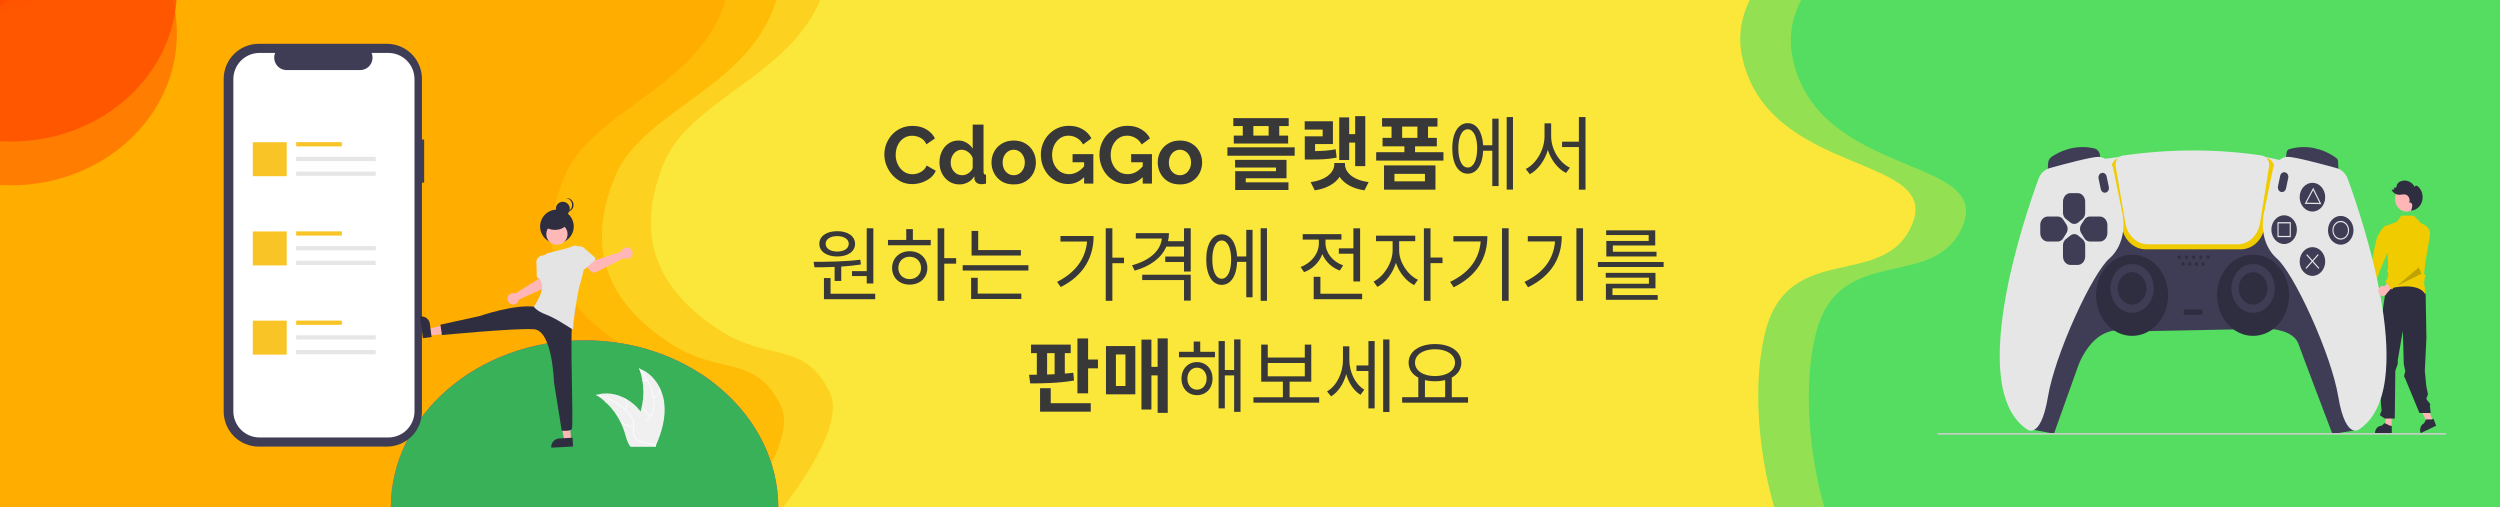<svg width="1484" height="301" viewBox="0 0 1484 301" fill="none" xmlns="http://www.w3.org/2000/svg">
<rect width="1484" height="301" fill="#DCDCD9"/>
<g clip-path="url(#clip0)">
<rect width="1484" height="301" fill="#FBE739"/>
<path d="M1063.93 33.641C1052.66 -23.823 1146.43 -65.396 1194.73 -79L1617 -19.687L1555.55 369.385C1425.5 376.641 1157.41 386.798 1125.38 369.385C1085.36 347.619 1063.93 251.847 1078.03 197.432C1092.12 143.016 1149.63 174.033 1165.41 133.221C1181.2 92.409 1078.03 105.469 1063.93 33.641Z" fill="#54DD62"/>
<path d="M1033.93 32.641C1022.66 -24.823 1116.43 -66.396 1164.73 -80L1587 -20.687L1525.55 368.385C1395.5 375.641 1127.41 385.798 1095.38 368.385C1055.36 346.619 1033.93 250.847 1048.03 196.432C1062.12 142.016 1119.63 173.033 1135.41 132.221C1151.2 91.409 1048.03 104.469 1033.93 32.641Z" fill="#54DD62" fill-opacity="0.62"/>
<path d="M433.521 -36.882C425.976 -104.813 351.778 -125.746 315.623 -127.721L2.351 -158C11.334 -124.649 20.811 -48.467 -13.144 -10.552C-47.099 27.363 -103.196 19.288 -127 10.512V354.118H366.151C393.773 326.91 445.917 266.176 433.521 240.899C418.026 209.303 397.141 223.785 366.151 202.721C335.16 181.657 315.623 152.035 335.16 104.641C354.698 57.248 442.953 48.032 433.521 -36.882Z" fill="#FBE739"/>
<path d="M433.521 -36.882C425.976 -104.813 351.778 -125.746 315.623 -127.721L2.351 -158C11.334 -124.649 20.811 -48.467 -13.144 -10.552C-47.099 27.363 -103.196 19.288 -127 10.512V354.118H366.151C393.773 326.91 445.917 266.176 433.521 240.899C418.026 209.303 397.141 223.785 366.151 202.721C335.16 181.657 315.623 152.035 335.16 104.641C354.698 57.248 442.953 48.032 433.521 -36.882Z" fill="#FF5C00"/>
<path d="M492.521 -44.882C484.976 -112.813 410.778 -133.746 374.623 -135.721L61.351 -166C70.334 -132.649 79.811 -56.467 45.856 -18.552C11.901 19.363 -44.196 11.288 -68 2.512V346.118H425.151C452.773 318.91 504.917 258.176 492.521 232.899C477.026 201.303 456.141 215.785 425.151 194.721C394.16 173.657 374.623 144.035 394.16 96.641C413.698 49.248 501.953 40.032 492.521 -44.882Z" fill="#FFB800" fill-opacity="0.46"/>
<path d="M463.521 -36.882C455.976 -104.813 381.778 -125.746 345.623 -127.721L32.351 -158C41.334 -124.649 50.81 -48.467 16.856 -10.552C-17.099 27.363 -73.196 19.288 -97 10.512V354.118H396.151C423.773 326.91 475.917 266.176 463.521 240.899C448.026 209.303 427.141 223.785 396.151 202.721C365.16 181.657 345.623 152.035 365.16 104.641C384.698 57.248 472.953 48.032 463.521 -36.882Z" fill="#FFB800" fill-opacity="0.81"/>
<ellipse cx="347" cy="301.5" rx="115" ry="99.5" fill="#DD06AE" fill-opacity="0.88"/>
<ellipse cx="347" cy="301.5" rx="115" ry="99.5" fill="#23C550" fill-opacity="0.88"/>
<path d="M394.288 239.053C393.2 230.289 387.778 221.653 379.435 218.801C382.725 227.822 382.725 237.718 379.433 246.739C378.151 250.214 376.364 253.944 377.57 257.446C378.32 259.625 380.156 261.291 382.208 262.334C384.259 263.376 386.537 263.873 388.785 264.36L389.228 264.726C392.798 256.651 395.376 247.818 394.288 239.053Z" fill="#F0F0F0"/>
<path d="M379.352 218.966C384.211 224.42 387.231 231.27 387.983 238.541C388.173 240.104 388.115 241.687 387.813 243.231C387.47 244.726 386.734 246.102 385.68 247.216C384.719 248.274 383.613 249.245 382.926 250.518C382.583 251.176 382.383 251.898 382.339 252.638C382.295 253.378 382.407 254.119 382.669 254.813C383.276 256.557 384.473 257.98 385.692 259.33C387.045 260.829 388.474 262.364 389.049 264.351C389.119 264.592 389.488 264.47 389.418 264.229C388.418 260.772 385.067 258.808 383.47 255.694C382.724 254.241 382.411 252.554 383.11 251.02C383.721 249.679 384.861 248.676 385.843 247.614C386.886 246.542 387.652 245.231 388.073 243.795C388.453 242.271 388.571 240.693 388.423 239.129C388.144 235.603 387.314 232.143 385.963 228.875C384.441 225.137 382.292 221.687 379.609 218.674C379.443 218.488 379.187 218.781 379.352 218.966Z" fill="white"/>
<path d="M387.878 236.186C389.079 235.894 390.137 235.184 390.863 234.182C391.59 233.181 391.937 231.954 391.843 230.719C391.824 230.47 391.435 230.489 391.455 230.739C391.545 231.888 391.221 233.031 390.543 233.962C389.864 234.893 388.876 235.551 387.757 235.816C387.513 235.874 387.637 236.243 387.878 236.186Z" fill="white"/>
<path d="M386.238 246.744C384.07 245.447 382.469 243.378 381.755 240.951C381.684 240.71 381.315 240.833 381.386 241.073C382.134 243.597 383.804 245.746 386.063 247.091C386.279 247.219 386.452 246.871 386.238 246.744Z" fill="white"/>
<path d="M384.081 225.505C383.639 225.715 383.153 225.812 382.666 225.787C382.178 225.763 381.704 225.617 381.286 225.363C381.073 225.232 380.899 225.581 381.112 225.711C381.574 225.989 382.098 226.149 382.637 226.178C383.175 226.206 383.713 226.102 384.202 225.875C384.25 225.857 384.29 225.822 384.313 225.776C384.336 225.731 384.34 225.678 384.326 225.629C384.31 225.58 384.275 225.54 384.229 225.517C384.183 225.493 384.129 225.489 384.081 225.505Z" fill="white"/>
<path d="M354.003 234.455C354.134 234.541 354.265 234.626 354.396 234.715C356.153 235.872 357.814 237.171 359.361 238.598C359.482 238.706 359.604 238.818 359.722 238.93C363.413 242.408 366.427 246.542 368.612 251.122C369.48 252.945 370.208 254.832 370.79 256.766C371.593 259.437 372.252 262.397 373.843 264.582C374.006 264.812 374.183 265.031 374.374 265.239H388.747C388.78 265.222 388.813 265.209 388.845 265.193L389.419 265.219C389.396 265.117 389.37 265.012 389.347 264.91C389.334 264.851 389.318 264.792 389.305 264.733C389.295 264.693 389.285 264.654 389.278 264.618C389.275 264.605 389.272 264.592 389.269 264.582C389.262 264.546 389.252 264.513 389.245 264.48C389.101 263.892 388.953 263.304 388.8 262.716C388.8 262.712 388.8 262.712 388.796 262.709C387.619 258.231 386.058 253.812 383.877 249.772C383.812 249.65 383.746 249.525 383.674 249.404C382.681 247.588 381.541 245.856 380.267 244.226C379.566 243.336 378.821 242.481 378.033 241.667C375.996 239.565 373.641 237.798 371.055 236.43C365.9 233.703 359.932 232.658 354.422 234.324C354.281 234.367 354.144 234.409 354.003 234.455Z" fill="#F0F0F0"/>
<path d="M354.035 234.638C361.192 236.062 367.72 239.709 372.69 245.062C373.781 246.195 374.686 247.493 375.373 248.909C375.998 250.31 376.236 251.852 376.065 253.377C375.933 254.801 375.634 256.243 375.85 257.675C375.972 258.407 376.246 259.104 376.656 259.721C377.065 260.339 377.6 260.863 378.226 261.259C379.759 262.285 381.57 262.699 383.354 263.042C385.335 263.423 387.399 263.787 389.053 265.027C389.253 265.177 389.474 264.857 389.274 264.707C386.397 262.55 382.542 263.002 379.395 261.479C377.926 260.769 376.662 259.611 376.299 257.964C375.981 256.525 376.288 255.038 376.434 253.596C376.623 252.112 376.447 250.603 375.92 249.202C375.307 247.756 374.453 246.425 373.395 245.266C371.053 242.619 368.311 240.356 365.268 238.562C361.806 236.495 358.017 235.037 354.065 234.25C353.82 234.201 353.792 234.59 354.035 234.638Z" fill="white"/>
<path d="M371.191 243.244C371.974 242.287 372.392 241.082 372.37 239.844C372.348 238.606 371.888 237.417 371.072 236.488C370.906 236.3 370.607 236.55 370.773 236.737C371.535 237.601 371.964 238.709 371.982 239.862C372 241.014 371.606 242.135 370.872 243.022C370.712 243.215 371.033 243.436 371.191 243.244H371.191Z" fill="white"/>
<path d="M376.226 252.663C373.715 252.936 371.194 252.25 369.166 250.742C368.965 250.593 368.744 250.913 368.944 251.062C371.058 252.627 373.683 253.335 376.296 253.046C376.545 253.019 376.474 252.636 376.226 252.663V252.663Z" fill="white"/>
<path d="M361.74 237.007C361.514 237.441 361.184 237.811 360.78 238.086C360.376 238.36 359.91 238.53 359.424 238.579C359.174 238.603 359.246 238.986 359.493 238.962C360.03 238.905 360.544 238.717 360.991 238.415C361.439 238.113 361.805 237.706 362.059 237.229C362.087 237.186 362.098 237.134 362.088 237.084C362.079 237.033 362.051 236.988 362.01 236.958C361.968 236.929 361.916 236.918 361.865 236.927C361.815 236.936 361.77 236.965 361.74 237.007Z" fill="white"/>
<path d="M251.783 82.819H250.471V46.83C250.471 44.094 249.934 41.386 248.889 38.858C247.844 36.331 246.312 34.035 244.382 32.101C242.451 30.167 240.159 28.632 237.636 27.586C235.114 26.539 232.41 26 229.68 26H153.571C148.057 26 142.768 28.195 138.869 32.101C134.97 36.007 132.78 41.305 132.78 46.83V244.27C132.78 249.794 134.97 255.092 138.869 258.999C142.768 262.905 148.057 265.1 153.571 265.1H229.68C235.194 265.1 240.482 262.905 244.382 258.999C248.281 255.092 250.471 249.794 250.471 244.27V108.437H251.783L251.783 82.819Z" fill="#3F3D56"/>
<path d="M230.519 31.419H220.584C221.041 32.541 221.215 33.759 221.092 34.964C220.968 36.17 220.551 37.327 219.876 38.333C219.201 39.338 218.29 40.163 217.222 40.733C216.155 41.302 214.964 41.6 213.754 41.601H170.152C168.943 41.6 167.752 41.302 166.684 40.733C165.616 40.163 164.705 39.338 164.03 38.333C163.356 37.327 162.938 36.17 162.815 34.964C162.691 33.759 162.866 32.541 163.323 31.419H154.044C152.004 31.419 149.985 31.822 148.102 32.603C146.218 33.385 144.506 34.531 143.064 35.975C141.623 37.42 140.479 39.135 139.699 41.022C138.918 42.909 138.517 44.932 138.517 46.974V244.125C138.517 246.168 138.918 248.191 139.699 250.078C140.479 251.965 141.623 253.68 143.064 255.124C144.506 256.569 146.218 257.715 148.102 258.496C149.985 259.278 152.004 259.68 154.043 259.68H230.519C232.558 259.68 234.577 259.278 236.461 258.496C238.344 257.715 240.056 256.569 241.498 255.124C242.94 253.68 244.083 251.965 244.864 250.078C245.644 248.191 246.046 246.168 246.046 244.125V46.974C246.046 44.932 245.644 42.909 244.864 41.022C244.083 39.135 242.94 37.42 241.498 35.975C240.056 34.531 238.344 33.385 236.461 32.603C234.577 31.822 232.558 31.419 230.519 31.419Z" fill="white"/>
<path d="M202.913 84.382H175.807V86.904H202.913V84.382Z" fill="#F9C526"/>
<path d="M223.051 93.106H175.807V95.628H223.051V93.106Z" fill="#E6E6E6"/>
<path d="M223.005 101.83H175.807V104.352H223.005V101.83Z" fill="#E6E6E6"/>
<path d="M170.189 84.419H150.051V104.594H170.189V84.419Z" fill="#F9C526"/>
<path d="M202.913 137.341H175.807V139.863H202.913V137.341Z" fill="#F9C526"/>
<path d="M223.051 146.065H175.807V148.587H223.051V146.065Z" fill="#E6E6E6"/>
<path d="M223.005 154.789H175.807V157.311H223.005V154.789Z" fill="#E6E6E6"/>
<path d="M170.189 137.379H150.051V157.554H170.189V137.379Z" fill="#F9C526"/>
<path d="M202.913 190.301H175.807V192.823H202.913V190.301Z" fill="#F9C526"/>
<path d="M223.051 199.025H175.807V201.547H223.051V199.025Z" fill="#E6E6E6"/>
<path d="M223.005 207.749H175.807V210.271H223.005V207.749Z" fill="#E6E6E6"/>
<path d="M170.189 190.338H150.051V210.513H170.189V190.338Z" fill="#F9C526"/>
<path d="M338.925 261.199L334.911 261.42L332.148 246.013L338.072 245.687L338.925 261.199Z" fill="#FFB6B6"/>
<path d="M340.163 265.041L327.219 265.755L327.21 265.591C327.137 264.252 327.597 262.939 328.49 261.94C329.382 260.942 330.635 260.339 331.971 260.265L331.971 260.265L339.877 259.829L340.163 265.041Z" fill="#2F2E41"/>
<path d="M254.762 199.234L254.243 195.24L269.373 191.332L270.14 197.226L254.762 199.234Z" fill="#FFB6B6"/>
<path d="M251.031 200.757L249.355 187.879L249.518 187.858C250.845 187.685 252.186 188.047 253.247 188.864C254.308 189.681 255.001 190.888 255.174 192.217L255.174 192.217L256.197 200.083L251.031 200.757Z" fill="#2F2E41"/>
<path d="M305.511 173.992C305.686 174.039 305.858 174.1 306.023 174.174L319.781 165.485L319.634 161.53L325.564 160.527L326.503 167.504C326.579 168.068 326.471 168.641 326.194 169.138C325.917 169.634 325.487 170.027 324.968 170.258L308.057 177.778C307.966 178.473 307.666 179.123 307.197 179.642C306.728 180.162 306.112 180.526 305.432 180.686C304.752 180.847 304.038 180.796 303.388 180.54C302.737 180.285 302.179 179.837 301.788 179.256C301.398 178.675 301.193 177.989 301.201 177.288C301.21 176.588 301.431 175.907 301.835 175.336C302.239 174.764 302.807 174.329 303.464 174.089C304.12 173.849 304.834 173.815 305.511 173.992Z" fill="#FFB6B6"/>
<path d="M319.153 164.934C318.989 164.8 318.856 164.631 318.763 164.44C318.67 164.249 318.619 164.041 318.614 163.828L318.43 156.41C318.245 155.34 318.49 154.239 319.114 153.349C319.737 152.46 320.687 151.854 321.755 151.665C322.823 151.475 323.923 151.718 324.812 152.34C325.702 152.962 326.31 153.911 326.502 154.981L328.833 162.049C328.9 162.251 328.922 162.465 328.899 162.676C328.875 162.887 328.807 163.091 328.698 163.273C328.589 163.455 328.442 163.612 328.267 163.732C328.092 163.852 327.894 163.933 327.685 163.969L320.342 165.248C320.133 165.284 319.918 165.275 319.713 165.221C319.508 165.167 319.317 165.069 319.153 164.934Z" fill="#E4E4E4"/>
<path d="M330.592 144.434C336.107 144.434 340.577 139.955 340.577 134.43C340.577 128.905 336.107 124.426 330.592 124.426C325.077 124.426 320.607 128.905 320.607 134.43C320.607 139.955 325.077 144.434 330.592 144.434Z" fill="#2F2E41"/>
<path d="M334.085 128.041C336.367 128.041 338.217 126.187 338.217 123.901C338.217 121.615 336.367 119.762 334.085 119.762C331.803 119.762 329.953 121.615 329.953 123.901C329.953 126.187 331.803 128.041 334.085 128.041Z" fill="#2F2E41"/>
<path d="M339.594 121.659C339.594 120.636 339.216 119.649 338.532 118.889C337.849 118.128 336.908 117.649 335.893 117.542C336.036 117.527 336.179 117.52 336.323 117.52C337.419 117.52 338.47 117.956 339.245 118.732C340.02 119.508 340.455 120.561 340.455 121.659C340.455 122.757 340.02 123.81 339.245 124.586C338.47 125.362 337.419 125.799 336.323 125.799C336.179 125.799 336.036 125.791 335.893 125.776C336.908 125.67 337.849 125.19 338.532 124.43C339.216 123.669 339.594 122.682 339.594 121.659Z" fill="#2F2E41"/>
<path d="M330.588 145.307C334.075 145.307 336.902 142.475 336.902 138.981C336.902 135.488 334.075 132.656 330.588 132.656C327.1 132.656 324.274 135.488 324.274 138.981C324.274 142.475 327.1 145.307 330.588 145.307Z" fill="#FFB8B8"/>
<path d="M341.098 182.631C341.098 182.631 340.797 190.161 339.594 194.077C338.392 197.993 340.496 253.417 339.444 254.773C338.392 256.128 333.431 255.676 333.431 255.676L328.829 226.8C328.829 226.8 328.019 196.186 316.894 195.433C305.769 194.68 262.323 198.897 262.323 198.897L261.421 192.722L284.723 187.601C284.723 187.601 306.07 180.221 317.796 182.179C329.522 184.137 341.098 182.631 341.098 182.631Z" fill="#2F2E41"/>
<path d="M339.745 146.183C340.947 145.28 343.954 146.485 343.954 146.485L347.261 156.274C347.261 156.274 345.608 164.708 344.104 169.377C342.601 174.046 339.705 194.686 340.306 195.59C340.908 196.493 330.574 189.107 324.411 186.848C318.247 184.589 316.894 182.028 316.894 182.028C316.894 182.028 323.659 172.389 321.404 167.871C319.149 163.353 320.953 158.232 320.953 158.232L320.051 153.111L325.162 150.25C325.162 150.25 338.542 147.087 339.745 146.183Z" fill="#E4E4E4"/>
<path d="M329.43 136.449C333.234 136.449 336.317 134.595 336.317 132.309C336.317 130.023 333.234 128.17 329.43 128.17C325.627 128.17 322.544 130.023 322.544 132.309C322.544 134.595 325.627 136.449 329.43 136.449Z" fill="#2F2E41"/>
<path d="M369.003 148.818C368.928 148.983 368.867 149.155 368.819 149.33L353.392 154.487L350.431 151.866L345.899 155.826L350.691 160.975C351.078 161.392 351.589 161.67 352.148 161.771C352.707 161.871 353.283 161.786 353.79 161.53L370.314 153.19C370.908 153.559 371.6 153.739 372.298 153.705C372.996 153.671 373.667 153.424 374.222 152.999C374.777 152.573 375.19 151.988 375.405 151.322C375.62 150.655 375.628 149.939 375.427 149.268C375.226 148.598 374.826 148.004 374.28 147.567C373.734 147.129 373.068 146.869 372.37 146.82C371.673 146.771 370.977 146.936 370.376 147.293C369.774 147.65 369.296 148.181 369.003 148.818V148.818Z" fill="#FFB6B6"/>
<path d="M352.853 154.77L347.213 159.651C347.052 159.79 346.864 159.892 346.66 159.952C346.457 160.011 346.243 160.025 346.033 159.994C345.823 159.963 345.622 159.888 345.444 159.772C345.267 159.656 345.116 159.503 345.002 159.324L341.022 153.038C340.317 152.211 339.968 151.139 340.052 150.055C340.136 148.971 340.645 147.965 341.468 147.256C342.291 146.548 343.361 146.196 344.444 146.277C345.526 146.358 346.531 146.866 347.24 147.689L352.852 152.531C353.013 152.67 353.142 152.842 353.23 153.035C353.318 153.228 353.364 153.438 353.364 153.65C353.364 153.863 353.319 154.073 353.231 154.266C353.142 154.459 353.014 154.631 352.853 154.77L352.853 154.77Z" fill="#E4E4E4"/>
<path d="M524.949 91.72C524.949 89.64 525.317 87.592 526.053 85.576C526.821 83.56 527.925 81.736 529.365 80.104C530.805 78.472 532.565 77.176 534.645 76.216C536.725 75.224 539.093 74.728 541.749 74.728C544.853 74.728 547.557 75.416 549.861 76.792C552.165 78.168 553.877 79.96 554.997 82.168L549.909 85.672C549.333 84.392 548.581 83.384 547.653 82.648C546.725 81.912 545.717 81.384 544.629 81.064C543.573 80.744 542.549 80.584 541.557 80.584C539.893 80.584 538.437 80.92 537.189 81.592C535.973 82.264 534.949 83.144 534.117 84.232C533.285 85.32 532.661 86.536 532.245 87.88C531.861 89.224 531.669 90.568 531.669 91.912C531.669 93.928 532.085 95.816 532.917 97.576C533.749 99.304 534.917 100.712 536.421 101.8C537.925 102.888 539.669 103.432 541.653 103.432C542.677 103.432 543.733 103.256 544.821 102.904C545.941 102.552 546.965 101.992 547.893 101.224C548.821 100.456 549.541 99.464 550.053 98.248L555.477 101.368C554.773 103.064 553.669 104.504 552.165 105.688C550.661 106.84 548.965 107.736 547.077 108.376C545.189 108.984 543.317 109.288 541.461 109.288C539.029 109.288 536.805 108.792 534.789 107.8C532.805 106.776 531.077 105.432 529.605 103.768C528.133 102.072 526.981 100.184 526.149 98.104C525.349 95.992 524.949 93.864 524.949 91.72ZM557.665 96.424C557.665 94.024 558.145 91.832 559.105 89.848C560.065 87.864 561.393 86.296 563.089 85.144C564.785 83.992 566.721 83.416 568.897 83.416C570.753 83.416 572.417 83.88 573.889 84.808C575.393 85.704 576.561 86.856 577.393 88.264V73.96H583.825V101.8C583.825 102.504 583.937 103 584.161 103.288C584.385 103.544 584.769 103.704 585.313 103.768V109C584.161 109.224 583.249 109.336 582.577 109.336C581.425 109.336 580.465 109.048 579.697 108.472C578.961 107.896 578.545 107.144 578.449 106.216L578.353 104.632C577.425 106.2 576.161 107.4 574.561 108.232C572.993 109.064 571.345 109.48 569.617 109.48C567.281 109.48 565.217 108.904 563.425 107.752C561.633 106.568 560.225 105 559.201 103.048C558.177 101.064 557.665 98.856 557.665 96.424ZM577.393 99.784V93.784C576.881 92.376 576.001 91.208 574.753 90.28C573.505 89.352 572.225 88.888 570.913 88.888C569.601 88.888 568.449 89.256 567.457 89.992C566.465 90.696 565.697 91.64 565.153 92.824C564.609 93.976 564.337 95.224 564.337 96.568C564.337 97.944 564.641 99.208 565.249 100.36C565.857 101.48 566.673 102.376 567.697 103.048C568.753 103.688 569.953 104.008 571.297 104.008C572.513 104.008 573.713 103.608 574.897 102.808C576.113 102.008 576.945 101 577.393 99.784ZM601.755 109.48C599.003 109.48 596.635 108.888 594.651 107.704C592.699 106.488 591.195 104.888 590.139 102.904C589.083 100.92 588.555 98.776 588.555 96.472C588.555 94.136 589.083 91.976 590.139 89.992C591.227 88.008 592.747 86.424 594.699 85.24C596.683 84.024 599.035 83.416 601.755 83.416C604.475 83.416 606.811 84.024 608.763 85.24C610.747 86.424 612.267 88.008 613.323 89.992C614.379 91.976 614.907 94.136 614.907 96.472C614.907 98.776 614.379 100.92 613.323 102.904C612.267 104.888 610.747 106.488 608.763 107.704C606.811 108.888 604.475 109.48 601.755 109.48ZM595.179 96.472C595.179 97.944 595.467 99.256 596.043 100.408C596.619 101.528 597.403 102.408 598.395 103.048C599.387 103.688 600.507 104.008 601.755 104.008C602.971 104.008 604.075 103.688 605.067 103.048C606.059 102.376 606.843 101.48 607.419 100.36C608.027 99.208 608.331 97.896 608.331 96.424C608.331 94.984 608.027 93.704 607.419 92.584C606.843 91.432 606.059 90.536 605.067 89.896C604.075 89.224 602.971 88.888 601.755 88.888C600.507 88.888 599.387 89.224 598.395 89.896C597.403 90.536 596.619 91.432 596.043 92.584C595.467 93.704 595.179 95 595.179 96.472ZM634.032 109.24C631.792 109.24 629.696 108.792 627.744 107.896C625.792 107 624.064 105.768 622.56 104.2C621.088 102.6 619.936 100.744 619.104 98.632C618.272 96.52 617.856 94.232 617.856 91.768C617.856 89.432 618.272 87.24 619.104 85.192C619.936 83.112 621.104 81.288 622.608 79.72C624.112 78.152 625.872 76.92 627.888 76.024C629.904 75.128 632.096 74.68 634.464 74.68C637.632 74.68 640.368 75.368 642.672 76.744C644.976 78.088 646.704 79.88 647.856 82.12L642.912 85.768C642.048 84.104 640.832 82.824 639.264 81.928C637.728 81 636.048 80.536 634.224 80.536C632.304 80.536 630.608 81.064 629.136 82.12C627.696 83.176 626.56 84.568 625.728 86.296C624.928 88.024 624.528 89.912 624.528 91.96C624.528 94.104 624.96 96.04 625.824 97.768C626.688 99.496 627.872 100.872 629.376 101.896C630.912 102.888 632.656 103.384 634.608 103.384C637.904 103.384 640.88 101.832 643.536 98.728V96.328H636.672V91.48H649.008V109H643.536V105.16C640.784 107.88 637.616 109.24 634.032 109.24ZM668.814 109.24C666.574 109.24 664.478 108.792 662.526 107.896C660.574 107 658.846 105.768 657.342 104.2C655.87 102.6 654.718 100.744 653.886 98.632C653.054 96.52 652.638 94.232 652.638 91.768C652.638 89.432 653.054 87.24 653.886 85.192C654.718 83.112 655.886 81.288 657.39 79.72C658.894 78.152 660.654 76.92 662.67 76.024C664.686 75.128 666.878 74.68 669.246 74.68C672.414 74.68 675.15 75.368 677.454 76.744C679.758 78.088 681.486 79.88 682.638 82.12L677.694 85.768C676.83 84.104 675.614 82.824 674.046 81.928C672.51 81 670.83 80.536 669.006 80.536C667.086 80.536 665.39 81.064 663.918 82.12C662.478 83.176 661.342 84.568 660.51 86.296C659.71 88.024 659.31 89.912 659.31 91.96C659.31 94.104 659.742 96.04 660.606 97.768C661.47 99.496 662.654 100.872 664.158 101.896C665.694 102.888 667.438 103.384 669.39 103.384C672.686 103.384 675.662 101.832 678.318 98.728V96.328H671.454V91.48H683.79V109H678.318V105.16C675.566 107.88 672.398 109.24 668.814 109.24ZM700.427 109.48C697.675 109.48 695.307 108.888 693.323 107.704C691.371 106.488 689.867 104.888 688.811 102.904C687.755 100.92 687.227 98.776 687.227 96.472C687.227 94.136 687.755 91.976 688.811 89.992C689.899 88.008 691.419 86.424 693.371 85.24C695.355 84.024 697.707 83.416 700.427 83.416C703.147 83.416 705.483 84.024 707.435 85.24C709.419 86.424 710.939 88.008 711.995 89.992C713.051 91.976 713.579 94.136 713.579 96.472C713.579 98.776 713.051 100.92 711.995 102.904C710.939 104.888 709.419 106.488 707.435 107.704C705.483 108.888 703.147 109.48 700.427 109.48ZM693.851 96.472C693.851 97.944 694.139 99.256 694.715 100.408C695.291 101.528 696.075 102.408 697.067 103.048C698.059 103.688 699.179 104.008 700.427 104.008C701.643 104.008 702.747 103.688 703.739 103.048C704.731 102.376 705.515 101.48 706.091 100.36C706.699 99.208 707.003 97.896 707.003 96.424C707.003 94.984 706.699 93.704 706.091 92.584C705.515 91.432 704.731 90.536 703.739 89.896C702.747 89.224 701.643 88.888 700.427 88.888C699.179 88.888 698.059 89.224 697.067 89.896C696.075 90.536 695.291 91.432 694.715 92.584C694.139 93.704 693.851 95 693.851 96.472ZM753.067 80.488H743.995V74.824H753.067V80.488ZM737.707 80.488H732.379V85.192H764.635V80.488H759.355V74.824H764.971V70.12H732.091V74.824H737.707V80.488ZM739.483 105.832H763.675V94.888H733.147V99.448H757.435V101.608H733.195V112.792H764.827V108.232H739.483V105.832ZM728.587 87.448V92.44H768.523V87.448H728.587ZM800.872 84.664H804.424V98.632H810.424V68.92H804.424V79.624H800.872V69.688H794.968V94.984H800.872V84.664ZM792.856 88.6C788.872 89.368 785.32 89.608 780.616 89.704V85.528H791.224V71.992H774.472V76.936H785.128V80.92H774.52V94.696H777.592C784.168 94.696 788.44 94.552 793.432 93.544L792.856 88.6ZM798.376 96.76H792.04V97.528C792.04 102.088 787.48 106.888 777.976 108.088L780.424 112.984C787.432 111.976 792.472 109.048 795.208 104.968C797.848 109.048 802.936 111.976 809.944 112.984L812.44 108.088C802.888 106.888 798.376 102.088 798.376 97.528V96.76ZM827.748 103.192H845.844V107.656H827.748V103.192ZM821.556 112.6H852.084V98.2H821.556V112.6ZM832.308 75.16H841.38V81.832H832.308V75.16ZM839.988 90.328V86.872H852.9V81.832H847.668V75.16H853.284V70.12H820.404V75.16H826.02V81.832H820.692V86.872H833.652V90.328H816.9V95.32H856.836V90.328H839.988ZM871.28 99.448C867.824 99.448 865.664 95.08 865.664 88.024C865.664 81.112 867.824 76.744 871.28 76.744C874.64 76.744 876.848 81.112 876.848 88.024C876.848 95.08 874.64 99.448 871.28 99.448ZM885.824 86.248H880.4C879.92 78.136 876.464 73.096 871.28 73.096C865.664 73.096 862.064 78.856 862.064 88.024C862.064 97.336 865.664 103.096 871.28 103.096C876.56 103.096 880.064 97.912 880.4 89.464H885.824V110.44H889.568V70.456H885.824V86.248ZM894.368 69.496V112.552H898.112V69.496H894.368ZM920.764 73.192H916.828V80.92C916.828 88.888 911.932 97.192 905.692 100.312L908.092 103.432C912.94 100.84 916.924 95.416 918.796 89.032C920.764 95.08 924.7 100.216 929.596 102.664L931.9 99.544C925.66 96.568 920.764 88.744 920.764 80.92V73.192ZM937.228 69.496V84.088H927.244V87.304H937.228V112.6H941.164V69.496H937.228ZM505.745 160.936V163.864H514.481V168.28H518.417V135.496H514.481V160.936H505.745ZM496.961 140.152C501.041 140.152 503.825 141.976 503.825 144.712C503.825 147.496 501.041 149.32 496.961 149.32C492.881 149.32 490.097 147.496 490.097 144.712C490.097 141.976 492.881 140.152 496.961 140.152ZM496.961 152.248C503.249 152.248 507.569 149.32 507.569 144.712C507.569 140.2 503.249 137.224 496.961 137.224C490.673 137.224 486.353 140.2 486.353 144.712C486.353 149.32 490.673 152.248 496.961 152.248ZM495.425 166.744H499.361V158.248C503.249 158.008 507.233 157.576 511.025 157L510.689 154.168C501.569 155.32 490.913 155.416 482.945 155.416L483.473 158.68C487.025 158.68 491.153 158.632 495.425 158.44V166.744ZM493.025 174.376V165.064H489.089V177.592H519.521V174.376H493.025ZM539.965 165.688C536.077 165.688 533.245 162.904 533.245 159.064C533.245 155.176 536.077 152.392 539.965 152.392C543.901 152.392 546.733 155.176 546.733 159.064C546.733 162.904 543.901 165.688 539.965 165.688ZM539.965 149.128C533.917 149.128 529.549 153.256 529.549 159.064C529.549 164.92 533.917 168.952 539.965 168.952C546.109 168.952 550.477 164.92 550.477 159.064C550.477 153.256 546.109 149.128 539.965 149.128ZM541.885 136.024H537.949V142.408H527.101V145.576H552.493V142.408H541.885V136.024ZM567.565 153.208H560.509V135.544H556.573V178.552H560.509V156.52H567.565V153.208ZM606.009 148.456H580.665V137.08H576.729V151.672H606.009V148.456ZM580.377 164.92H576.441V177.496H606.249V174.28H580.377V164.92ZM571.449 157.432V160.6H610.473V157.432H571.449ZM629.489 140.104V143.368H645.281C644.369 153.544 638.465 161.8 627.473 167.32L629.633 170.392C643.553 163.432 649.169 152.344 649.169 140.104H629.489ZM667.217 152.968H660.305V135.496H656.369V178.552H660.305V156.232H667.217V152.968ZM678.013 166.264H702.829V178.456H706.813V163.096H678.013V166.264ZM702.829 135.496V143.176H693.325C693.709 141.64 693.901 140.008 693.901 138.376H674.221V141.592H689.677C688.909 148.936 682.381 154.648 671.965 157.48L673.549 160.648C682.765 158.056 689.437 153.16 692.317 146.392H702.829V152.296H691.693V155.512H702.829V161.176H706.813V135.496H702.829ZM725.241 165.448C721.785 165.448 719.625 161.08 719.625 154.024C719.625 147.112 721.785 142.744 725.241 142.744C728.601 142.744 730.809 147.112 730.809 154.024C730.809 161.08 728.601 165.448 725.241 165.448ZM739.785 152.248H734.361C733.881 144.136 730.425 139.096 725.241 139.096C719.625 139.096 716.025 144.856 716.025 154.024C716.025 163.336 719.625 169.096 725.241 169.096C730.521 169.096 734.025 163.912 734.361 155.464H739.785V176.44H743.529V136.456H739.785V152.248ZM748.329 135.496V178.552H752.073V135.496H748.329ZM794.736 147.4V150.616H803.376V167.08H807.36V135.544H803.376V147.4H794.736ZM797.28 157.528C791.04 155.32 786.816 149.944 786.816 144.328V142.216H796.272V139H773.28V142.216H782.88V144.376C782.88 150.472 778.416 156.184 772.032 158.488L774.096 161.56C779.136 159.736 783.072 155.752 784.944 150.856C786.816 155.272 790.512 158.872 795.312 160.6L797.28 157.528ZM783.792 174.376V164.296H779.808V177.592H808.56V174.376H783.792ZM830.54 143.176H840.092V139.912H816.812V143.176H826.652V148.648C826.652 155.944 821.468 164.104 815.324 167.176L817.628 170.296C822.476 167.8 826.652 162.328 828.62 156.04C830.588 161.8 834.62 166.84 839.42 169.24L841.676 166.072C835.436 163.144 830.54 155.512 830.54 148.648V143.176ZM856.268 152.872H849.164V135.544H845.228V178.552H849.164V156.184H856.268V152.872ZM862.744 140.152V143.32H878.92C878.104 153.544 872.344 161.8 860.776 167.32L862.888 170.536C877.192 163.528 882.904 152.584 882.904 140.152H862.744ZM891.592 135.496V178.552H895.528V135.496H891.592ZM906.901 140.152V143.32H923.077C922.261 153.544 916.501 161.8 904.933 167.32L907.045 170.536C921.349 163.528 927.061 152.584 927.061 140.152H906.901ZM935.749 135.496V178.552H939.685V135.496H935.749ZM978.657 143.032H953.505V152.248H983.313V149.416H957.393V145.72H982.545V136.744H953.409V139.528H978.657V143.032ZM957.153 171.16H982.689V161.992H953.169V164.824H978.801V168.424H953.265V177.976H984.033V175.144H957.153V171.16ZM948.513 155.512V158.488H987.537V155.512H948.513ZM621.559 209.608H626.023V222.136C624.535 222.232 623.047 222.28 621.559 222.328V209.608ZM637.111 221.272C635.479 221.464 633.799 221.656 632.071 221.752V209.608H635.575V204.568H612.007V209.608H615.463V222.424L610.855 222.472L611.527 227.608C618.871 227.608 628.855 227.416 637.543 225.88L637.111 221.272ZM623.719 230.44H617.383V244.36H647.479V239.32H623.719V230.44ZM645.895 213.4V200.92H639.559V233.464H645.895V218.632H651.751V213.4H645.895ZM662.404 210.424H668.068V229.144H662.404V210.424ZM656.5 234.088H673.924V205.432H656.5V234.088ZM687.172 200.872V217.768H683.476V201.592H677.572V243.112H683.476V222.856H687.172V245.08H693.172V200.872H687.172ZM710.544 231.304C707.184 231.304 704.832 228.568 704.832 224.728C704.832 220.984 707.184 218.248 710.544 218.248C713.856 218.248 716.256 220.984 716.256 224.728C716.256 228.568 713.856 231.304 710.544 231.304ZM710.544 214.936C705.216 214.936 701.328 218.968 701.328 224.728C701.328 230.584 705.216 234.568 710.544 234.568C715.872 234.568 719.76 230.584 719.76 224.728C719.76 218.968 715.872 214.936 710.544 214.936ZM712.464 202.744H708.576V208.84H699.84V212.056H721.2V208.84H712.464V202.744ZM732.576 201.448V219.64H727.056V202.456H723.36V242.44H727.056V222.856H732.576V244.504H736.368V201.448H732.576ZM752.54 215.464H774.524V223.384H752.54V215.464ZM765.5 235.816V226.552H778.364V204.568H774.524V212.248H752.54V204.568H748.652V226.552H761.516V235.816H744.044V239.032H783.068V235.816H765.5ZM800.968 205.576H797.176V213.784C797.176 221.176 793.624 228.904 787.72 232.36L790.168 235.288C794.44 232.648 797.56 227.8 799.096 222.088C800.632 227.32 803.512 231.88 807.592 234.376L809.848 231.304C804.184 227.848 800.968 220.552 800.968 213.64V205.576ZM812.296 216.952H805.192V220.216H812.296V242.44H815.992V202.456H812.296V216.952ZM821.032 201.496V244.552H824.776V201.496H821.032ZM845.845 225.64C847.621 226.072 849.685 226.312 851.797 226.312C853.957 226.312 856.021 226.072 857.845 225.64V235.768H845.845V225.64ZM851.797 207.304C858.709 207.304 863.701 210.472 863.701 215.272C863.701 220.072 858.709 223.24 851.797 223.24C844.885 223.24 839.941 220.072 839.941 215.272C839.941 210.472 844.885 207.304 851.797 207.304ZM861.781 235.768V224.104C865.333 222.232 867.445 219.16 867.445 215.272C867.445 208.552 860.965 204.232 851.797 204.232C842.677 204.232 836.148 208.552 836.148 215.272C836.148 219.16 838.309 222.28 841.909 224.152V235.768H832.309V239.032H871.429V235.768H861.781Z" fill="#383838"/>
<g clip-path="url(#clip1)">
<path d="M1444.29 250.265L1441.31 251.696L1434.98 239.425L1439.39 237.313L1444.29 250.265Z" fill="#FFB6B6"/>
<path d="M1419.64 253.443L1416.4 253.442L1414.86 239.364H1419.64L1419.64 253.443Z" fill="#FFB6B6"/>
<path d="M1419.76 257.25L1409.79 257.25V257.108C1409.79 255.949 1410.2 254.838 1410.92 254.019C1411.65 253.2 1412.64 252.739 1413.67 252.739H1413.67L1415.49 251.184L1418.89 252.739L1419.76 252.739L1419.76 257.25Z" fill="#2F2E41"/>
<path d="M1446.1 252.703L1436.93 257.103L1436.88 256.972C1436.48 255.906 1436.47 254.704 1436.85 253.629C1437.23 252.554 1437.98 251.695 1438.93 251.24L1438.93 251.24L1440.06 249.006L1443.73 248.937L1444.53 248.553L1446.1 252.703Z" fill="#2F2E41"/>
<path d="M1416.46 170.119L1411.53 203.897L1412.88 208.93L1411.12 212.495L1413.7 243.803L1412.65 246.403L1415.58 248.438H1421.54L1421.86 220.095L1423.33 215.933V213.64L1426.33 196.357L1426.88 216.126L1427.76 220.294L1427.02 223.262L1427.98 225.341L1436.19 245.176H1442.87L1442.36 240.69C1443.55 240.007 1440.56 238.011 1440.27 236.535L1441.25 234.04L1440.27 229.329L1439.37 220.123L1440.32 200.691L1439.87 174.523C1437.63 171.134 1435.13 168.521 1432.05 167.789L1416.46 170.119Z" fill="#2F2E41"/>
<path d="M1428.46 125.635C1432.19 125.635 1435.22 122.229 1435.22 118.027C1435.22 113.825 1432.19 110.419 1428.46 110.419C1424.73 110.419 1421.7 113.825 1421.7 118.027C1421.7 122.229 1424.73 125.635 1428.46 125.635Z" fill="#FFB6B6"/>
<path d="M1400.6 178.1C1400.52 177.672 1400.52 177.229 1400.6 176.802C1400.68 176.375 1400.85 175.974 1401.09 175.627C1401.32 175.28 1401.63 174.995 1401.97 174.794C1402.32 174.592 1402.7 174.478 1403.08 174.46L1405.81 164.271L1408.95 168.516L1405.89 177.54C1405.87 178.277 1405.61 178.981 1405.17 179.52C1404.72 180.059 1404.12 180.394 1403.46 180.463C1402.81 180.532 1402.16 180.33 1401.63 179.894C1401.1 179.459 1400.74 178.82 1400.6 178.1Z" fill="#FFB6B6"/>
<path d="M1418.26 136.222L1417.04 133.713L1415.47 134.303C1415.47 134.303 1413.73 135.564 1411.3 140.324C1410.18 142.525 1407.75 156.642 1407.75 156.642L1402.07 173.571L1407.86 174.673L1412.69 160.721L1418.29 147.37L1418.26 136.222Z" fill="#EFCB00"/>
<path d="M1428.21 170.012C1432.97 170.012 1437.77 171.067 1439.73 174.837C1439.68 174.017 1439.55 172.596 1439.42 171.292L1438.93 167.787L1439.43 164.574L1440.09 163.832L1438.91 162.504L1439.71 155.797L1442.37 139.996C1442.58 138.753 1442.41 137.468 1441.9 136.339C1441.4 135.211 1440.57 134.303 1439.56 133.757L1437.01 132.375L1432.87 128.054L1425.38 127.991L1422.94 131.565L1416.51 134.023L1417.59 159.155L1416.89 161.013C1417.04 161.177 1417.38 161.527 1417.56 161.752C1417.82 162.072 1417.49 163.715 1417.27 164.666L1416.97 167.199L1417.91 167.955L1416.69 169.581L1416.45 171.645C1417.66 171.322 1422.91 170.012 1428.21 170.012Z" fill="#EFCB00"/>
<path d="M1430.19 125.263C1430.22 125.191 1430.25 125.119 1430.27 125.047C1430.26 125.048 1430.25 125.049 1430.24 125.05L1430.19 125.263Z" fill="#2F2E41"/>
<path d="M1435.41 110.765C1435.08 110.424 1434.67 110.221 1434.23 110.191C1433.79 110.207 1433.35 110.652 1433.44 111.133C1432.64 109.533 1431.36 108.303 1429.83 107.658C1428.3 107.012 1426.62 106.994 1425.08 107.605C1423.99 108.037 1422.93 108.9 1422.68 110.165C1422.66 110.498 1422.57 110.82 1422.42 111.111C1422.3 111.266 1422.13 111.376 1421.95 111.428C1421.77 111.479 1421.58 111.47 1421.4 111.401L1421.39 111.398C1421.33 111.375 1421.27 111.372 1421.2 111.391C1421.14 111.41 1421.09 111.45 1421.05 111.504C1421 111.559 1420.98 111.626 1420.97 111.698C1420.96 111.769 1420.98 111.842 1421.01 111.905L1421.31 112.551C1420.93 112.648 1420.52 112.638 1420.14 112.523C1420.08 112.504 1420.01 112.508 1419.95 112.534C1419.89 112.559 1419.83 112.606 1419.8 112.667C1419.76 112.729 1419.74 112.801 1419.74 112.875C1419.74 112.95 1419.76 113.022 1419.8 113.081C1420.31 113.868 1420.98 114.51 1421.75 114.955C1422.52 115.4 1423.37 115.637 1424.23 115.647C1425.46 115.639 1426.7 115.162 1427.9 115.48C1428.36 115.603 1428.79 115.841 1429.16 116.177C1429.53 116.512 1429.83 116.936 1430.04 117.419C1430.24 117.901 1430.35 118.429 1430.35 118.964C1430.35 119.499 1430.24 120.027 1430.04 120.509C1430.41 120.057 1431.11 120.164 1431.49 120.608C1431.66 120.845 1431.79 121.119 1431.87 121.415C1431.94 121.71 1431.96 122.019 1431.93 122.323C1431.83 123.255 1431.58 124.16 1431.2 124.996C1432.65 124.945 1434.05 124.394 1435.22 123.418C1436.38 122.441 1437.26 121.085 1437.71 119.533C1438.17 117.981 1438.2 116.308 1437.78 114.74C1437.37 113.172 1436.54 111.785 1435.41 110.765H1435.41Z" fill="#2F2E41"/>
<path d="M1222.01 125.405C1227.31 122.591 1231.48 117.63 1233.68 111.511C1233.9 110.904 1234.72 111.316 1234.5 111.922C1232.2 118.284 1227.86 123.437 1222.34 126.352C1221.81 126.63 1221.49 125.681 1222.01 125.405L1222.01 125.405Z" fill="white"/>
<path d="M1363.66 102.41C1368.96 99.596 1373.13 94.635 1375.33 88.516C1375.54 87.91 1376.37 88.321 1376.15 88.927C1373.85 95.29 1369.51 100.443 1363.99 103.358C1363.46 103.635 1363.14 102.686 1363.66 102.41L1363.66 102.41Z" fill="white"/>
<path d="M1204 252.409L1207.12 255.123L1219.21 257.486L1232.66 219.849C1232.66 219.849 1240.9 190.843 1263.96 196.777L1338.08 195.294C1338.08 195.294 1360.83 192.668 1364.59 204.751C1365.31 207.04 1384.52 257.602 1384.52 257.602L1398 255.461L1396.38 212.354L1364.38 128.72L1308.76 124.81L1251.44 129.277L1204 252.409Z" fill="#3F3D56"/>
<path d="M1265.6 199.373C1277.43 199.373 1287.02 188.58 1287.02 175.266C1287.02 161.952 1277.43 151.159 1265.6 151.159C1253.78 151.159 1244.19 161.952 1244.19 175.266C1244.19 188.58 1253.78 199.373 1265.6 199.373Z" fill="#2F2E41"/>
<path d="M1337.42 199.373C1349.24 199.373 1358.83 188.58 1358.83 175.266C1358.83 161.952 1349.24 151.159 1337.42 151.159C1325.59 151.159 1316 161.952 1316 175.266C1316 188.58 1325.59 199.373 1337.42 199.373Z" fill="#2F2E41"/>
<path d="M1240.57 96.268L1249.38 94.322C1249.38 94.322 1315.76 83.658 1357.72 96.268L1354.55 106.282L1243.53 105.54L1240.57 96.268Z" fill="#E6E6E6"/>
<path d="M1330.07 148.006H1273.73C1266.89 148.006 1260.98 142.674 1259.68 135.327L1253.51 100.611C1253.38 99.853 1253.38 99.072 1253.53 98.317C1253.68 97.562 1253.96 96.85 1254.37 96.226C1254.79 95.571 1255.33 95.021 1255.95 94.611C1256.57 94.201 1257.26 93.938 1257.97 93.84C1287.68 89.688 1317.1 89.681 1345.42 93.819C1346.12 93.916 1346.8 94.175 1347.41 94.58C1348.02 94.985 1348.55 95.528 1348.97 96.174C1349.37 96.789 1349.66 97.491 1349.81 98.236C1349.96 98.98 1349.98 99.752 1349.85 100.503L1344.16 135.113C1342.93 142.584 1337 148.006 1330.07 148.006Z" fill="#EFCB00"/>
<path d="M1215.51 101.92L1215.75 96.952C1215.79 96.178 1216 95.426 1216.35 94.76C1216.7 94.095 1217.19 93.535 1217.78 93.13C1221.34 90.673 1230.93 85.264 1243.18 88.1C1244.04 88.3 1244.82 88.793 1245.42 89.513C1246.02 90.233 1246.41 91.144 1246.54 92.122L1246.87 94.707L1215.51 101.92Z" fill="#3F3D56"/>
<path d="M1388.17 101.92L1356.81 94.707L1357.34 90.554C1357.4 90.064 1357.59 89.605 1357.88 89.237C1358.18 88.869 1358.56 88.608 1358.99 88.489C1373.11 84.499 1383.92 91.584 1386.89 93.851C1387.18 94.067 1387.41 94.353 1387.58 94.687C1387.75 95.021 1387.85 95.395 1387.87 95.778L1388.17 101.92Z" fill="#3F3D56"/>
<path d="M1205.55 255.649C1204.8 255.658 1204.06 255.423 1203.41 254.972C1195.02 249.452 1189.78 239.336 1187.87 224.913C1186.29 213 1186.95 198.047 1189.83 180.47C1194.95 149.306 1205.67 118.155 1210.04 106.209C1210.62 104.633 1211.52 103.231 1212.67 102.118C1213.82 101.004 1215.18 100.21 1216.65 99.799C1225.67 97.303 1241.4 93.116 1245.51 93.116C1251.14 93.116 1254.19 99.084 1254.22 99.144L1254.24 99.194L1259.18 123.338V123.687C1261.91 134.08 1259.88 141.587 1257.7 146.056C1255.33 150.906 1252.27 153.327 1252.23 153.351C1247.42 157.476 1239.58 170.766 1231.78 188.029C1223.67 205.97 1217.65 223.672 1215.69 235.383C1213.3 249.718 1209.78 254.106 1207.25 255.263C1206.71 255.515 1206.14 255.646 1205.55 255.649V255.649Z" fill="#E6E6E6"/>
<path d="M1328.21 145.039H1274.98C1271.84 145.034 1268.8 143.802 1266.38 141.552C1263.95 139.302 1262.3 136.174 1261.69 132.703L1255.87 98.939C1255.74 98.192 1255.75 97.422 1255.89 96.679C1256.04 95.935 1256.32 95.233 1256.71 94.615C1257.11 93.998 1257.61 93.478 1258.19 93.088C1258.77 92.698 1259.42 92.447 1260.09 92.349C1288.16 88.311 1315.96 88.304 1342.71 92.328C1343.38 92.429 1344.01 92.68 1344.59 93.066C1345.16 93.452 1345.66 93.964 1346.05 94.572C1346.44 95.18 1346.72 95.871 1346.87 96.604C1347.02 97.336 1347.03 98.095 1346.91 98.835L1341.53 132.494C1340.97 136.014 1339.33 139.199 1336.9 141.493C1334.46 143.786 1331.39 145.042 1328.21 145.039V145.039Z" fill="#E6E6E6"/>
<path d="M1398.13 255.65C1397.54 255.646 1396.97 255.515 1396.43 255.263C1393.9 254.106 1390.38 249.718 1387.98 235.383C1386.03 223.672 1380.01 205.97 1371.9 188.029C1364.1 170.766 1356.26 157.476 1351.44 153.346C1351.41 153.327 1348.35 150.906 1345.98 146.056C1343.8 141.587 1341.77 134.08 1344.5 123.687L1344.5 123.297L1349.45 99.168L1349.46 99.144C1349.49 99.084 1352.54 93.116 1358.17 93.116C1362.28 93.116 1378.01 97.303 1387.03 99.799C1388.5 100.21 1389.86 101.004 1391.01 102.118C1392.16 103.231 1393.06 104.633 1393.64 106.209V106.209C1398.01 118.155 1408.73 149.305 1413.85 180.47C1416.73 198.047 1417.39 213 1415.81 224.913C1413.9 239.336 1408.66 249.452 1400.25 254.98C1399.62 255.427 1398.88 255.659 1398.13 255.65V255.65Z" fill="#E6E6E6"/>
<path d="M1265.6 185.651C1272.7 185.651 1278.45 179.175 1278.45 171.186C1278.45 163.198 1272.7 156.722 1265.6 156.722C1258.51 156.722 1252.76 163.198 1252.76 171.186C1252.76 179.175 1258.51 185.651 1265.6 185.651Z" fill="#3F3D56"/>
<path d="M1265.6 180.829C1270.33 180.829 1274.17 176.512 1274.17 171.186C1274.17 165.861 1270.33 161.543 1265.6 161.543C1260.87 161.543 1257.04 165.861 1257.04 171.186C1257.04 176.512 1260.87 180.829 1265.6 180.829Z" fill="#2F2E41"/>
<path d="M1337.42 185.651C1344.51 185.651 1350.26 179.175 1350.26 171.186C1350.26 163.198 1344.51 156.722 1337.42 156.722C1330.32 156.722 1324.57 163.198 1324.57 171.186C1324.57 179.175 1330.32 185.651 1337.42 185.651Z" fill="#3F3D56"/>
<path d="M1337.42 180.829C1342.15 180.829 1345.98 176.512 1345.98 171.186C1345.98 165.861 1342.15 161.543 1337.42 161.543C1332.69 161.543 1328.85 165.861 1328.85 171.186C1328.85 176.512 1332.69 180.829 1337.42 180.829Z" fill="#2F2E41"/>
<path d="M1293.6 153.755C1294.15 153.755 1294.59 153.257 1294.59 152.642C1294.59 152.028 1294.15 151.53 1293.6 151.53C1293.06 151.53 1292.62 152.028 1292.62 152.642C1292.62 153.257 1293.06 153.755 1293.6 153.755Z" fill="#2F2E41"/>
<path d="M1297.89 153.755C1298.43 153.755 1298.88 153.257 1298.88 152.642C1298.88 152.028 1298.43 151.53 1297.89 151.53C1297.34 151.53 1296.9 152.028 1296.9 152.642C1296.9 153.257 1297.34 153.755 1297.89 153.755Z" fill="#2F2E41"/>
<path d="M1295.91 157.835C1296.46 157.835 1296.9 157.336 1296.9 156.722C1296.9 156.107 1296.46 155.609 1295.91 155.609C1295.36 155.609 1294.92 156.107 1294.92 156.722C1294.92 157.336 1295.36 157.835 1295.91 157.835Z" fill="#2F2E41"/>
<path d="M1299.86 157.835C1300.41 157.835 1300.85 157.336 1300.85 156.722C1300.85 156.107 1300.41 155.609 1299.86 155.609C1299.32 155.609 1298.88 156.107 1298.88 156.722C1298.88 157.336 1299.32 157.835 1299.86 157.835Z" fill="#2F2E41"/>
<path d="M1303.82 157.835C1304.36 157.835 1304.8 157.336 1304.8 156.722C1304.8 156.107 1304.36 155.609 1303.82 155.609C1303.27 155.609 1302.83 156.107 1302.83 156.722C1302.83 157.336 1303.27 157.835 1303.82 157.835Z" fill="#2F2E41"/>
<path d="M1307.77 157.835C1308.32 157.835 1308.76 157.336 1308.76 156.722C1308.76 156.107 1308.32 155.609 1307.77 155.609C1307.22 155.609 1306.78 156.107 1306.78 156.722C1306.78 157.336 1307.22 157.835 1307.77 157.835Z" fill="#2F2E41"/>
<path d="M1302.17 153.755C1302.71 153.755 1303.16 153.257 1303.16 152.642C1303.16 152.028 1302.71 151.53 1302.17 151.53C1301.62 151.53 1301.18 152.028 1301.18 152.642C1301.18 153.257 1301.62 153.755 1302.17 153.755Z" fill="#2F2E41"/>
<path d="M1306.45 153.755C1307 153.755 1307.44 153.257 1307.44 152.642C1307.44 152.028 1307 151.53 1306.45 151.53C1305.91 151.53 1305.46 152.028 1305.46 152.642C1305.46 153.257 1305.91 153.755 1306.45 153.755Z" fill="#2F2E41"/>
<path d="M1310.73 153.755C1311.28 153.755 1311.72 153.257 1311.72 152.642C1311.72 152.028 1311.28 151.53 1310.73 151.53C1310.19 151.53 1309.75 152.028 1309.75 152.642C1309.75 153.257 1310.19 153.755 1310.73 153.755Z" fill="#2F2E41"/>
<path d="M1306.12 186.949H1297.56C1297.16 186.949 1296.79 186.773 1296.51 186.46C1296.23 186.147 1296.07 185.722 1296.07 185.28C1296.07 184.837 1296.23 184.413 1296.51 184.1C1296.79 183.787 1297.16 183.611 1297.56 183.611H1306.12C1306.52 183.611 1306.89 183.787 1307.17 184.1C1307.45 184.413 1307.6 184.837 1307.6 185.28C1307.6 185.722 1307.45 186.147 1307.17 186.46C1306.89 186.773 1306.52 186.949 1306.12 186.949Z" fill="#2F2E41"/>
<path d="M1249.41 114.399C1248.86 114.397 1248.32 114.186 1247.89 113.799C1247.46 113.412 1247.15 112.872 1247.02 112.267L1245.71 105.988C1245.56 105.275 1245.67 104.524 1246.01 103.901C1246.36 103.278 1246.91 102.833 1247.54 102.665C1248.17 102.497 1248.84 102.619 1249.39 103.004C1249.95 103.39 1250.34 104.007 1250.49 104.72L1251.81 110.999C1251.89 111.405 1251.89 111.828 1251.81 112.235C1251.73 112.642 1251.57 113.024 1251.34 113.351C1251.11 113.678 1250.82 113.942 1250.48 114.123C1250.15 114.305 1249.78 114.399 1249.41 114.399V114.399Z" fill="#3F3D56"/>
<path d="M1354.6 114.028C1354.23 114.028 1353.86 113.934 1353.53 113.753C1353.19 113.571 1352.9 113.307 1352.67 112.98C1352.44 112.653 1352.28 112.271 1352.2 111.864C1352.12 111.457 1352.12 111.034 1352.2 110.628L1353.52 104.349C1353.67 103.636 1354.06 103.019 1354.61 102.634C1355.17 102.248 1355.84 102.126 1356.47 102.294C1357.1 102.462 1357.65 102.907 1357.99 103.53C1358.34 104.153 1358.45 104.904 1358.3 105.618L1356.98 111.896C1356.86 112.502 1356.55 113.041 1356.12 113.428C1355.69 113.815 1355.15 114.027 1354.6 114.028V114.028Z" fill="#3F3D56"/>
<path d="M1231.29 132.931C1230.48 132.931 1229.69 132.651 1229.03 132.129L1226.27 129.956C1225.75 129.547 1225.33 129.003 1225.04 128.37C1224.74 127.738 1224.59 127.035 1224.59 126.322V119.667C1224.59 118.331 1225.07 117.05 1225.9 116.105C1226.74 115.16 1227.88 114.628 1229.07 114.627H1233.29C1234.48 114.628 1235.62 115.16 1236.46 116.105C1237.29 117.05 1237.77 118.331 1237.77 119.667V126.387C1237.77 127.082 1237.62 127.767 1237.34 128.387C1237.07 129.007 1236.66 129.545 1236.17 129.958L1233.63 132.066C1232.95 132.628 1232.13 132.931 1231.29 132.931V132.931Z" fill="#3F3D56"/>
<path d="M1233.29 157.278H1229.07C1227.88 157.277 1226.74 156.745 1225.9 155.8C1225.07 154.855 1224.59 153.574 1224.59 152.238V145.583C1224.59 144.87 1224.74 144.167 1225.04 143.535C1225.33 142.902 1225.75 142.358 1226.27 141.949L1229.03 139.776C1229.7 139.243 1230.51 138.963 1231.34 138.974C1232.16 138.986 1232.96 139.288 1233.63 139.839L1236.17 141.947C1236.66 142.36 1237.07 142.898 1237.34 143.518C1237.62 144.138 1237.77 144.823 1237.77 145.518V152.238C1237.77 153.574 1237.29 154.855 1236.46 155.8C1235.62 156.745 1234.48 157.277 1233.29 157.278V157.278Z" fill="#3F3D56"/>
<path d="M1246.47 143.37H1240.56C1239.92 143.37 1239.3 143.198 1238.74 142.868C1238.18 142.539 1237.69 142.062 1237.33 141.478L1235.4 138.374C1234.93 137.614 1234.68 136.705 1234.69 135.777C1234.7 134.848 1234.97 133.947 1235.46 133.2L1237.33 130.339C1237.69 129.781 1238.17 129.327 1238.72 129.013C1239.27 128.7 1239.88 128.536 1240.5 128.535H1246.47C1247.66 128.536 1248.79 129.068 1249.63 130.013C1250.47 130.958 1250.94 132.239 1250.95 133.575V138.33C1250.94 139.666 1250.47 140.947 1249.63 141.892C1248.79 142.837 1247.66 143.369 1246.47 143.37V143.37Z" fill="#3F3D56"/>
<path d="M1221.47 143.37H1215.56C1214.38 143.369 1213.24 142.837 1212.4 141.892C1211.56 140.947 1211.09 139.666 1211.09 138.33V133.575C1211.09 132.239 1211.56 130.958 1212.4 130.013C1213.24 129.068 1214.38 128.536 1215.56 128.535H1221.53C1222.15 128.536 1222.76 128.7 1223.31 129.013C1223.86 129.327 1224.34 129.781 1224.7 130.339L1226.57 133.2C1227.06 133.947 1227.33 134.848 1227.34 135.777C1227.35 136.705 1227.1 137.614 1226.63 138.374L1224.7 141.478C1224.34 142.062 1223.85 142.539 1223.29 142.868C1222.73 143.198 1222.11 143.37 1221.47 143.37V143.37Z" fill="#3F3D56"/>
<path d="M1372.66 125.568C1376.85 125.568 1380.24 121.749 1380.24 117.038C1380.24 112.326 1376.85 108.507 1372.66 108.507C1368.48 108.507 1365.09 112.326 1365.09 117.038C1365.09 121.749 1368.48 125.568 1372.66 125.568Z" fill="#3F3D56"/>
<path d="M1389.46 145.225C1393.65 145.225 1397.04 141.405 1397.04 136.694C1397.04 131.983 1393.65 128.164 1389.46 128.164C1385.28 128.164 1381.89 131.983 1381.89 136.694C1381.89 141.405 1385.28 145.225 1389.46 145.225Z" fill="#3F3D56"/>
<path d="M1372.66 163.769C1376.85 163.769 1380.24 159.949 1380.24 155.238C1380.24 150.527 1376.85 146.708 1372.66 146.708C1368.48 146.708 1365.09 150.527 1365.09 155.238C1365.09 159.949 1368.48 163.769 1372.66 163.769Z" fill="#3F3D56"/>
<path d="M1355.86 144.854C1360.05 144.854 1363.44 141.035 1363.44 136.323C1363.44 131.612 1360.05 127.793 1355.86 127.793C1351.68 127.793 1348.29 131.612 1348.29 136.323C1348.29 141.035 1351.68 144.854 1355.86 144.854Z" fill="#3F3D56"/>
<path d="M1389.46 142.257C1388.49 142.257 1387.53 141.931 1386.72 141.32C1385.91 140.709 1385.27 139.84 1384.9 138.823C1384.53 137.807 1384.43 136.688 1384.62 135.609C1384.81 134.53 1385.28 133.538 1385.97 132.76C1386.66 131.982 1387.54 131.453 1388.5 131.238C1389.46 131.023 1390.45 131.133 1391.36 131.554C1392.26 131.976 1393.03 132.689 1393.57 133.603C1394.12 134.518 1394.41 135.594 1394.41 136.694C1394.4 138.169 1393.88 139.583 1392.96 140.626C1392.03 141.669 1390.77 142.256 1389.46 142.257V142.257ZM1389.46 131.873C1388.62 131.873 1387.79 132.156 1387.09 132.685C1386.38 133.215 1385.83 133.968 1385.51 134.849C1385.18 135.73 1385.1 136.7 1385.26 137.635C1385.43 138.57 1385.84 139.429 1386.44 140.104C1387.04 140.778 1387.8 141.237 1388.63 141.423C1389.46 141.609 1390.32 141.514 1391.1 141.149C1391.89 140.784 1392.55 140.166 1393.03 139.373C1393.5 138.58 1393.75 137.648 1393.75 136.694C1393.75 135.416 1393.29 134.19 1392.49 133.287C1391.69 132.383 1390.6 131.874 1389.46 131.873V131.873Z" fill="#E6E6E6"/>
<path d="M1377.96 121.176L1368.03 121.018L1373.12 111.415L1377.96 121.176ZM1369.18 120.295L1376.83 120.417L1373.1 112.899L1369.18 120.295Z" fill="#E6E6E6"/>
<path d="M1359.82 140.774H1351.91V131.873H1359.82V140.774ZM1352.57 140.032H1359.16V132.615H1352.57V140.032Z" fill="#E6E6E6"/>
<path d="M1376.75 159.068L1373.13 154.998L1376.32 151.409L1375.86 150.883L1372.66 154.474L1369.47 150.883L1369 151.409L1372.2 154.998L1368.58 159.068L1369.04 159.593L1372.66 155.522L1376.29 159.593L1376.75 159.068Z" fill="#E6E6E6"/>
<path opacity="0.2" d="M1435.75 158.762L1422.96 169.596L1437.39 162.471L1435.75 158.762Z" fill="black"/>
<path d="M1411.85 172.079C1411.93 171.651 1412.09 171.247 1412.32 170.896C1412.56 170.545 1412.85 170.256 1413.2 170.049C1413.54 169.842 1413.92 169.722 1414.31 169.697C1414.69 169.673 1415.08 169.744 1415.44 169.907L1421.64 161.871L1422.96 167.195L1416.88 174.009C1416.59 174.674 1416.1 175.199 1415.5 175.484C1414.9 175.769 1414.22 175.796 1413.6 175.558C1412.98 175.32 1412.46 174.834 1412.14 174.193C1411.82 173.552 1411.71 172.8 1411.85 172.079H1411.85Z" fill="#FFB6B6"/>
<path d="M1439.49 136.75L1442.02 136.595L1442.41 138.411C1442.41 138.411 1442.37 140.736 1440.05 145.568C1437.74 150.401 1419.82 171.918 1419.82 171.918L1415.94 166.958L1425.53 155.831L1431.34 144.169L1439.49 136.75Z" fill="#EFCB00"/>
<path d="M1150.41 258H1451.59C1451.7 258 1451.8 257.951 1451.88 257.865C1451.96 257.778 1452 257.66 1452 257.538C1452 257.415 1451.96 257.297 1451.88 257.211C1451.8 257.124 1451.7 257.075 1451.59 257.075H1150.41C1150.3 257.075 1150.2 257.124 1150.12 257.211C1150.04 257.297 1150 257.415 1150 257.538C1150 257.66 1150.04 257.778 1150.12 257.865C1150.2 257.951 1150.3 258 1150.41 258Z" fill="#CCCCCC"/>
</g>
<ellipse cx="6.5" cy="-6" rx="98.5" ry="90" fill="#FF4D00" fill-opacity="0.8"/>
<ellipse cx="6.5" cy="20" rx="98.5" ry="90" fill="#FF4D00" fill-opacity="0.5"/>
</g>
<defs>
<clipPath id="clip0">
<rect width="1484" height="301" fill="white"/>
</clipPath>
<clipPath id="clip1">
<rect width="302" height="227" fill="white" transform="translate(1150 31)"/>
</clipPath>
</defs>
</svg>
